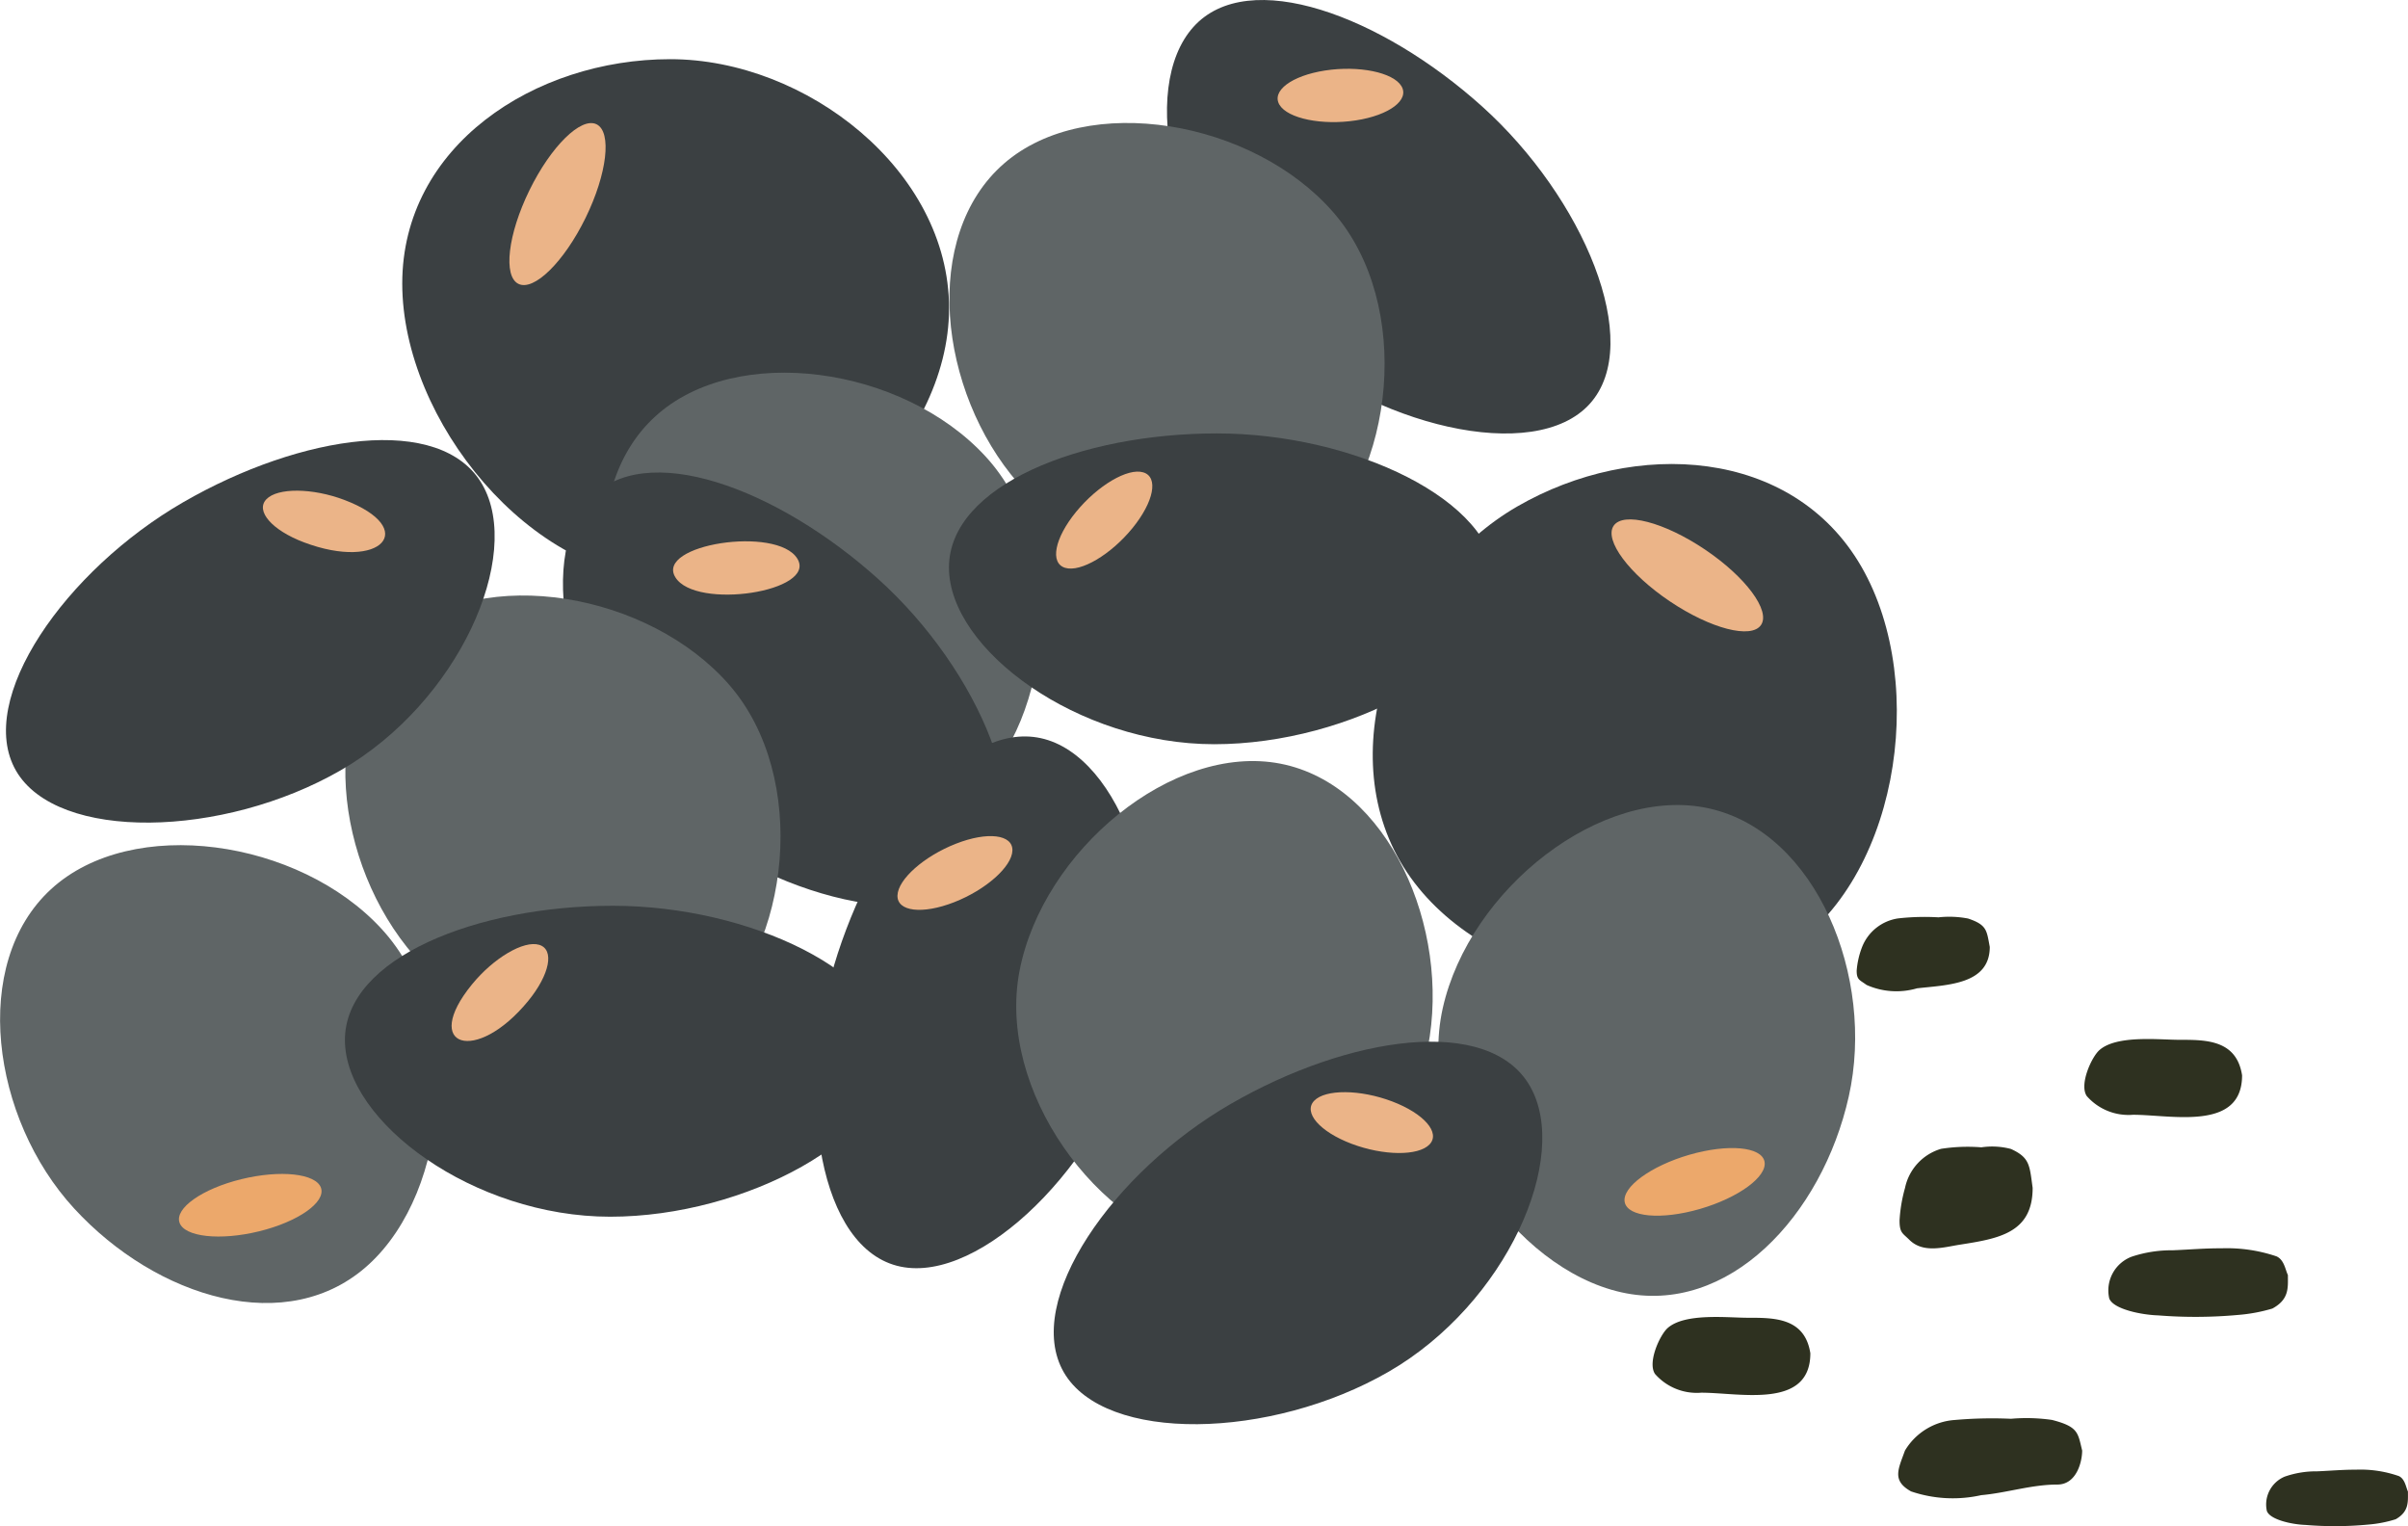 <svg xmlns="http://www.w3.org/2000/svg" width="70.812" height="44.874" viewBox="0 0 70.812 44.874">
  <g id="Group_158492" data-name="Group 158492" transform="translate(-23.111 -204.08)">
    <g id="Shape_Abstract_Rain_by_Streamlinehq" data-name="Shape Abstract Rain by Streamlinehq" transform="translate(94.816 227.995) rotate(90)">
      <path id="Path_214891" data-name="Path 214891" d="M3.091,13.83c.187-.561.353-.546.834-.638,1.112,0,1.117,1.258,1.218,2.139a2.16,2.16,0,0,1-.1,1.485c-.148.2-.146.29-.419.29a2.444,2.444,0,0,1-.7-.161,1.35,1.35,0,0,1-.837-1.06A6.949,6.949,0,0,1,3.056,14.7,2.943,2.943,0,0,1,3.091,13.83Z" fill="#2e3120"/>
      <path id="Path_214892" data-name="Path 214892" d="M17.833,11.361c.2-.779.379-.758.9-.886.331,0,1,.165,1,.729,0,.76.245,1.487.312,2.241a3.816,3.816,0,0,1-.111,2.062c-.319.571-.653.375-1.2.179a1.855,1.855,0,0,1-.9-1.472,12.457,12.457,0,0,1-.035-1.646A5.262,5.262,0,0,1,17.833,11.361Z" fill="#2e3120"/>
      <path id="Path_214893" data-name="Path 214893" d="M9.866,12.569c.256-.561.484-.546,1.144-.638,1.323,0,1.49.988,1.67,2.139.074.474.263,1.077-.141,1.485-.2.2-.2.29-.574.29a4.426,4.426,0,0,1-.954-.161,1.523,1.523,0,0,1-1.149-1.06,5.078,5.078,0,0,1-.044-1.185A2.16,2.16,0,0,1,9.866,12.569Z" fill="#2e3120"/>
      <path id="Path_214894" data-name="Path 214894" d="M6.657,7.617c0-.767-.009-1.682,1.044-1.845,1.652,0,1.16,2.072,1.16,3.208a1.633,1.633,0,0,1-.551,1.36c-.338.227-1.146-.142-1.35-.372C6.509,9.46,6.657,8.208,6.657,7.617Z" fill="#2e3120"/>
      <path id="Path_214895" data-name="Path 214895" d="M14.829,20.313c0-.767-.01-1.682,1.044-1.845,1.652,0,1.159,2.072,1.159,3.208a1.633,1.633,0,0,1-.551,1.36c-.338.227-1.146-.142-1.35-.372C14.681,22.156,14.829,20.9,14.829,20.313Z" fill="#2e3120"/>
      <path id="Path_214896" data-name="Path 214896" d="M8.015,18.695c.1-.153.4-.176.549-.226.368,0,.713-.031.986.3a2.312,2.312,0,0,1,.188.675,6.2,6.2,0,0,1,.013,1.573c-.014.321-.181.884-.5.961a1.244,1.244,0,0,1-1.226-.442,1.748,1.748,0,0,1-.188-.807c-.018-.323-.06-.634-.058-.959A2.131,2.131,0,0,1,8.015,18.695Z" fill="#2e3120"/>
      <path id="Path_214897" data-name="Path 214897" d="M19.484,1.161c.087-.181.33-.208.454-.266.3,0,.59-.037.815.36a3.663,3.663,0,0,1,.156.8,10.406,10.406,0,0,1,.011,1.855c-.012.378-.15,1.043-.412,1.134A.888.888,0,0,1,19.5,4.519a2.8,2.8,0,0,1-.156-.952c-.015-.381-.05-.748-.048-1.132A3.432,3.432,0,0,1,19.484,1.161Z" fill="#2e3120"/>
      <path id="Path_214898" data-name="Path 214898" d="M13.023,4.762c.1-.229.4-.263.549-.337.368,0,.713-.046.986.456a4.846,4.846,0,0,1,.188,1.01,13.838,13.838,0,0,1,.013,2.351c-.014.48-.181,1.322-.5,1.437a1.06,1.06,0,0,1-1.226-.661,3.707,3.707,0,0,1-.188-1.206c-.019-.483-.061-.948-.058-1.434A4.543,4.543,0,0,1,13.023,4.762Z" fill="#2e3120"/>
    </g>
    <g id="black-beans" transform="translate(22.111 197.097)">
      <path id="Path_216418" data-name="Path 216418" d="M42.967,18.853c-1.618,1.8-6.369.673-9.338-2s-3.937-7.28-2.321-9.077,5.523-.334,8.493,2.339S44.585,17.057,42.967,18.853Z" transform="translate(4.786 0)" fill="#3b4042"/>
      <path id="Path_216419" data-name="Path 216419" d="M35.632,10.241c-.99.152-2-.053-2.245-.458s.35-.856,1.34-1.009,2,.053,2.245.458S36.622,10.088,35.632,10.241Z" transform="translate(5.239 0.282)" fill="#ebb488"/>
      <path id="Path_216420" data-name="Path 216420" d="M27.259,15.8c0,4.039-4.283,7.958-8.28,7.958s-7.8-4.641-7.8-8.682S15.064,8.48,19.06,8.48,27.259,11.756,27.259,15.8Z" transform="translate(1.65 0.243)" fill="#3b4042"/>
      <ellipse id="Ellipse_3312" data-name="Ellipse 3312" cx="2.612" cy="0.92" rx="2.612" ry="0.92" transform="translate(15.42 14.925) rotate(-63.927)" fill="#ebb488"/>
      <path id="Path_216421" data-name="Path 216421" d="M26.631,11.287c2.439-2.121,7.33-1.272,9.686,1.437s1.8,7.724-.644,9.845-6.268.827-8.624-1.881S24.192,13.408,26.631,11.287Z" transform="translate(3.894 0.504)" fill="#5f6566"/>
      <path id="Path_216422" data-name="Path 216422" d="M31.278,18.606c1.156-.25,2.2-.107,2.337.32s-.694.976-1.85,1.226-2.2.107-2.337-.32S30.122,18.856,31.278,18.606Z" transform="translate(4.605 1.864)" fill="#eca86b"/>
      <path id="Path_216423" data-name="Path 216423" d="M17.783,17.707c2.379-2.187,7.292-1.475,9.722,1.168s2.009,7.671-.371,9.859-6.243,1-8.672-1.642S15.4,19.895,17.783,17.707Z" transform="translate(2.477 1.528)" fill="#5f6566"/>
      <path id="Path_216424" data-name="Path 216424" d="M24.991,25.141c.35,1.011-3.809,2.037-4.16,1.023S24.64,24.126,24.991,25.141Z" transform="translate(3.21 2.875)" fill="#eca86b"/>
      <path id="Path_216425" data-name="Path 216425" d="M41.094,22.326c0,2.417-4.283,4.761-8.28,4.761s-7.8-2.777-7.8-5.194,3.882-3.944,7.878-3.944S41.094,19.909,41.094,22.326Z" transform="translate(3.892 1.777)" fill="#3b4042"/>
      <path id="Path_216426" data-name="Path 216426" d="M29.967,20.582c-.634.775-1.519,1.3-1.975,1.162s-.313-.87.321-1.645,1.519-1.3,1.976-1.162S30.6,19.807,29.967,20.582Z" transform="translate(4.331 1.934)" fill="#ebb488"/>
      <path id="Path_216427" data-name="Path 216427" d="M27.681,30.808c-1.618,1.8-6.369.673-9.338-2s-3.937-7.28-2.319-9.077,5.523-.334,8.493,2.339S29.3,29.012,27.681,30.808Z" transform="translate(2.309 1.937)" fill="#3b4042"/>
      <path id="Path_216428" data-name="Path 216428" d="M18.1,21.738c-.6-.968,2.985-1.522,3.585-.551S18.7,22.709,18.1,21.738Z" transform="translate(2.761 2.219)" fill="#ebb488"/>
      <path id="Path_216429" data-name="Path 216429" d="M11.345,23.242c2.439-2.121,7.33-1.272,9.686,1.437s1.8,7.724-.644,9.845-6.268.827-8.624-1.881S8.906,25.363,11.345,23.242Z" transform="translate(1.416 2.442)" fill="#5f6566"/>
      <path id="Path_216430" data-name="Path 216430" d="M15.991,30.561c1.156-.25,2.2-.107,2.337.32s-.694.976-1.85,1.226C13.678,32.713,13.224,31.16,15.991,30.561Z" transform="translate(2.128 3.801)" fill="#eca86b"/>
      <path id="Path_216431" data-name="Path 216431" d="M2.5,29.662c2.379-2.187,7.292-1.475,9.722,1.168s2.009,7.671-.371,9.859-6.243,1-8.672-1.642S.118,31.849,2.5,29.662Z" transform="translate(0 3.465)" fill="#5f6566"/>
      <path id="Path_216432" data-name="Path 216432" d="M7.36,36.84c1.149-.282,2.2-.168,2.345.254s-.667.995-1.815,1.277-2.2.168-2.345-.254S6.211,37.122,7.36,36.84Z" transform="translate(0.734 4.813)" fill="#eca86b"/>
      <path id="Path_216433" data-name="Path 216433" d="M25.808,34.281c0,2.417-4.283,4.761-8.28,4.761s-7.8-2.777-7.8-5.194S13.613,29.9,17.609,29.9,25.808,31.864,25.808,34.281Z" transform="translate(1.415 3.714)" fill="#3b4042"/>
      <path id="Path_216434" data-name="Path 216434" d="M14.683,32.538c-1.54,1.884-3.161,1.358-1.654-.485.634-.775,1.519-1.3,1.975-1.162S15.317,31.761,14.683,32.538Z" transform="translate(1.852 3.871)" fill="#ebb488"/>
      <g id="Group_158508" data-name="Group 158508" transform="translate(1.175 19.93)">
        <path id="Path_216435" data-name="Path 216435" d="M23.915,41.146c2.3.747,5.852-2.6,7.089-6.4s-.23-8.274-2.529-9.021S23.525,28.2,22.288,32,21.616,40.4,23.915,41.146Z" transform="translate(2.172 -16.911)" fill="#3b4042"/>
        <path id="Path_216436" data-name="Path 216436" d="M25.376,30.082c.933-.364,1.7-1.044,1.715-1.519s-.731-.567-1.665-.2-1.7,1.044-1.715,1.519S24.443,30.446,25.376,30.082Z" transform="translate(2.506 -16.502)" fill="#ebb488"/>
        <path id="Path_216437" data-name="Path 216437" d="M36.545,30.405c2.02,3.5,7.688,4.75,11.149,2.753s4.433-7.917,2.414-11.416-6.657-3.769-10.118-1.771S34.525,26.906,36.545,30.405Z" transform="translate(4.455 -18.028)" fill="#3b4042"/>
        <ellipse id="Ellipse_3313" data-name="Ellipse 3313" cx="0.92" cy="2.612" rx="0.92" ry="2.612" transform="matrix(0.558, -0.83, 0.83, 0.558, 46.763, 3.276)" fill="#ebb488"/>
        <path id="Path_216438" data-name="Path 216438" d="M34.486,26.316C31.313,25.7,27.5,28.878,26.815,32.4s2.306,7.587,5.478,8.2,5.843-2.417,6.528-5.94S37.658,26.934,34.486,26.316Z" transform="translate(2.993 -16.81)" fill="#5f6566"/>
        <path id="Path_216439" data-name="Path 216439" d="M33.4,35.111c-1.126.361-1.962,1.009-1.864,1.446s1.089.5,2.216.137,1.962-1.009,1.864-1.446S34.529,34.749,33.4,35.111Z" transform="translate(3.773 -15.41)" fill="#eca86b"/>
        <path id="Path_216440" data-name="Path 216440" d="M45.365,27.452c-3.154-.705-7.053,2.368-7.837,5.872s2.1,7.648,5.249,8.353,5.907-2.253,6.691-5.758S48.519,28.158,45.365,27.452Z" transform="translate(4.724 -16.629)" fill="#5f6566"/>
        <path id="Path_216441" data-name="Path 216441" d="M44.016,36.228c-1.136.33-1.988.954-1.9,1.393s1.075.529,2.211.2,1.988-.954,1.9-1.393S45.153,35.9,44.016,36.228Z" transform="translate(5.487 -15.223)" fill="#eca86b"/>
        <path id="Path_216442" data-name="Path 216442" d="M27.961,43.058c1.209,2.093,6.09,1.982,9.551-.015s5.365-6.3,4.157-8.4-5.334-1.475-8.794.522S26.753,40.964,27.961,43.058Z" transform="translate(3.147 -15.658)" fill="#3b4042"/>
        <path id="Path_216443" data-name="Path 216443" d="M35.371,36.134c.937.354,1.963.363,2.292.019s-.164-.91-1.1-1.265-1.963-.363-2.292-.019S34.433,35.779,35.371,36.134Z" transform="translate(4.2 -15.452)" fill="#ebb488"/>
        <g id="Group_158507" data-name="Group 158507">
          <path id="Path_216444" data-name="Path 216444" d="M1.446,27.838C2.655,29.93,7.537,29.82,11,27.822s5.365-6.3,4.157-8.4-5.334-1.475-8.794.522S.238,25.745,1.446,27.838Z" transform="translate(-1.15 -18.125)" fill="#3b4042"/>
          <path id="Path_216445" data-name="Path 216445" d="M8.856,20.915c2.275.861,3.416-.4,1.19-1.246-.937-.354-1.963-.363-2.292-.019S7.919,20.56,8.856,20.915Z" transform="translate(-0.096 -17.918)" fill="#ebb488"/>
        </g>
      </g>
    </g>
  </g>
</svg>
